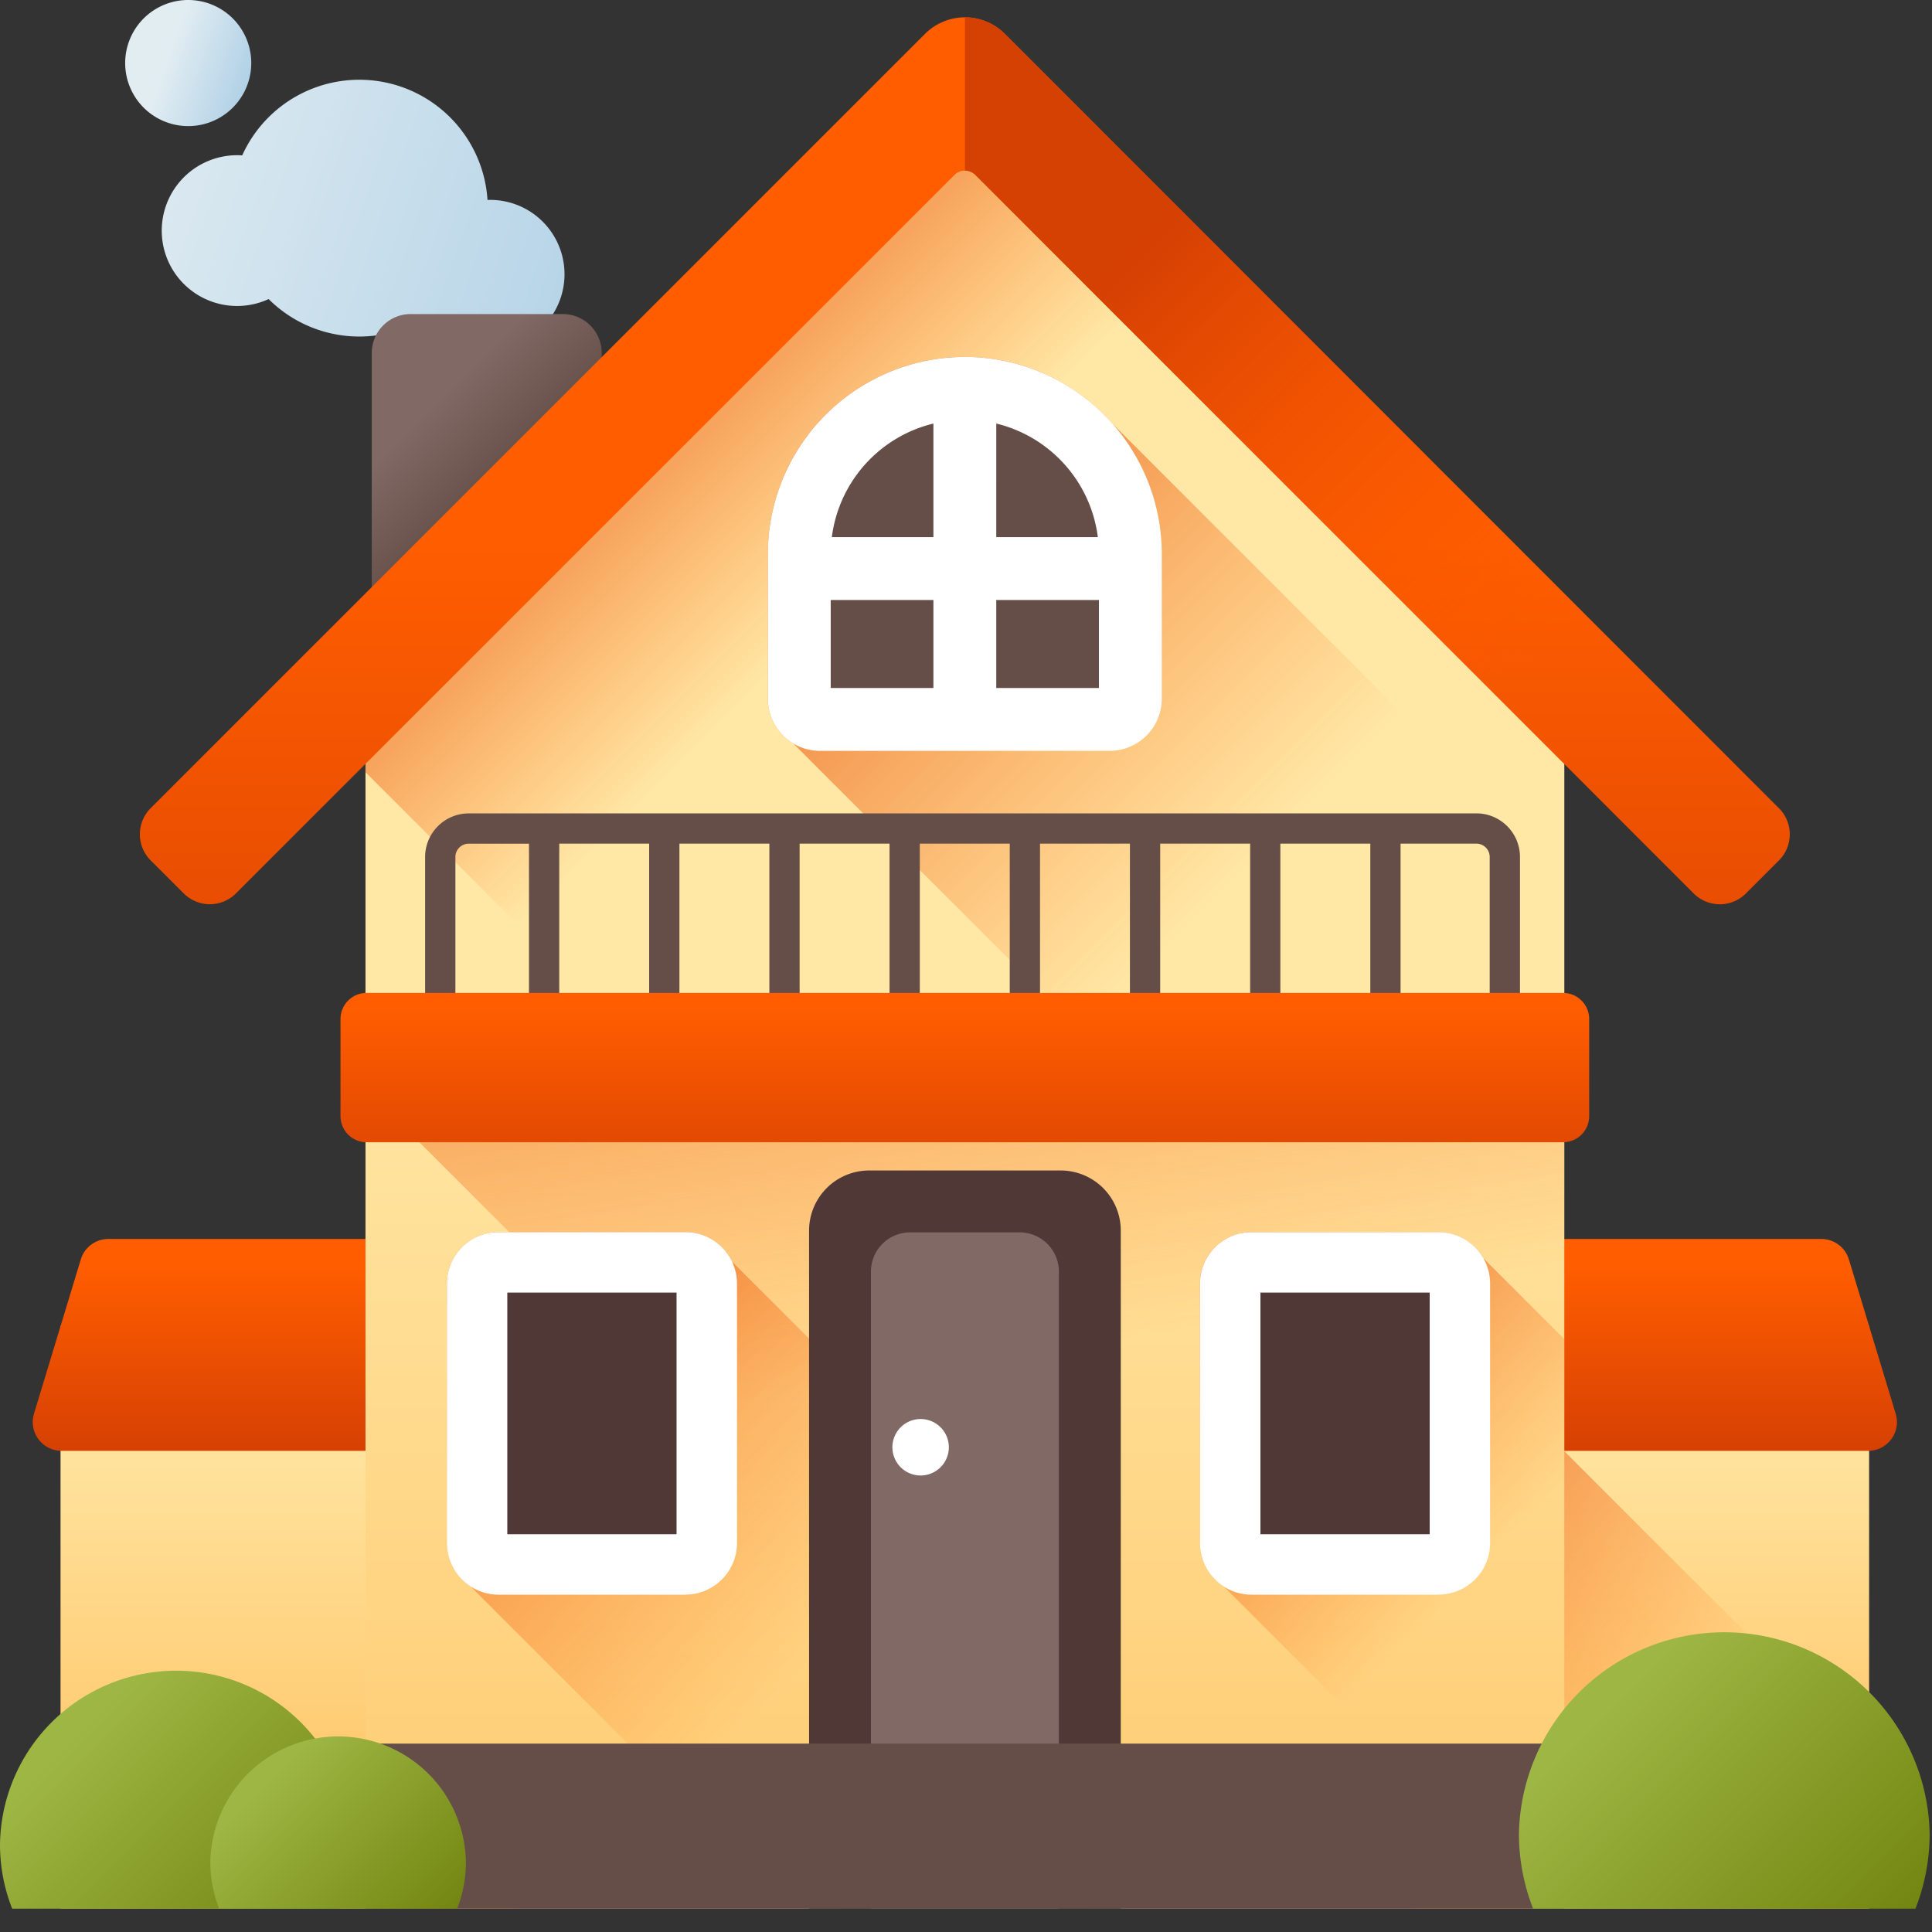<svg width="45" height="45" fill="none" xmlns="http://www.w3.org/2000/svg"><rect width="100%" height="100%" fill="#333333" stroke="none"/><path d="M3.942 6.136a1.757 1.757 0 011.7-2.517 2.992 2.992 0 015.713 1.038 1.732 1.732 0 11-1.369 2.707 2.992 2.992 0 01-3.729-.398 1.756 1.756 0 01-2.315-.83z" fill="url(#paint0_linear)"/><path d="M4.384 2.937a1.468 1.468 0 100-2.937 1.468 1.468 0 000 2.937z" fill="url(#paint1_linear)"/><path d="M13.108 14.778H9.566a.907.907 0 01-.907-.907V8.222c0-.501.406-.907.907-.907h3.542c.5 0 .907.406.907.907v5.649a.907.907 0 01-.907.907z" fill="url(#paint2_linear)"/><path d="M11.986 30.885H1.41v13.572h10.576V30.885z" fill="url(#paint3_linear)"/><path d="M12.426 33.793H1.434a.671.671 0 01-.642-.866l1.09-3.593a.67.67 0 01.642-.476h9.902v4.935z" fill="url(#paint4_linear)"/><path d="M43.535 30.885H32.96v13.572h10.575V30.885z" fill="url(#paint5_linear)"/><path d="M43.535 40.901l-7.105-7.106h-3.47v10.661h10.575v-3.555z" fill="url(#paint6_linear)"/><path d="M32.52 33.793h10.992c.45 0 .773-.435.642-.866l-1.09-3.593a.67.67 0 00-.643-.476H32.52v4.935z" fill="url(#paint7_linear)"/><path d="M36.436 16.377v28.08H8.513v-28.08L22.473 2.69l13.963 13.687z" fill="url(#paint8_linear)"/><path d="M8.513 16.377v1.609l26.47 26.47h1.453v-28.08L22.473 2.69 8.513 16.377z" fill="url(#paint9_linear)"/><path d="M36.436 24.863v19.593H27.62L8.513 25.35v-.486h27.923z" fill="url(#paint10_linear)"/><path d="M32.121 44.456H18.465L10.96 36.95a1.201 1.201 0 01-.55-1.008V29.9c0-.662.538-1.2 1.2-1.2h4.356c.422 0 .794.22 1.009.55l-.033.026 15.18 15.18z" fill="url(#paint11_linear)"/><path d="M15.964 36.439H11.61a.497.497 0 01-.497-.498v-6.04c0-.275.223-.498.497-.498h4.355c.275 0 .498.223.498.498v6.04a.497.497 0 01-.498.498z" fill="#503837"/><path d="M15.965 37.143h-4.356a1.203 1.203 0 01-1.2-1.201V29.9c0-.663.538-1.201 1.2-1.201h4.356c.662 0 1.201.538 1.201 1.2v6.042c0 .662-.539 1.2-1.201 1.2zm-4.149-1.408h3.942v-5.628h-3.942v5.628z" fill="#fff"/><path d="M36.437 31.191v13.265h-.429l-7.506-7.506a1.2 1.2 0 01-.552-1.008V29.9c0-.662.54-1.2 1.202-1.2h4.355c.422 0 .794.22 1.009.55l.017.013-.012.013 1.916 1.915z" fill="url(#paint12_linear)"/><path d="M33.507 36.439h-4.355a.497.497 0 01-.498-.498v-6.04c0-.275.223-.498.498-.498h4.355c.275 0 .497.223.497.498v6.04a.497.497 0 01-.497.498z" fill="#503837"/><path d="M33.507 37.143H29.15a1.203 1.203 0 01-1.2-1.201V29.9c0-.663.538-1.201 1.2-1.201h4.356c.662 0 1.201.538 1.201 1.2v6.042c0 .662-.539 1.2-1.201 1.2zm-4.149-1.408H33.3v-5.628h-3.942v5.628z" fill="#fff"/><path d="M19.565 44.456V29.202c0-.673.545-1.218 1.218-1.218h3.383c.673 0 1.218.545 1.218 1.218v15.254h-5.82z" fill="#816965"/><path d="M26.105 44.456h-1.441V29.617a.916.916 0 00-.913-.913h-2.552a.913.913 0 00-.913.913v14.84h-1.441V28.663a1.4 1.4 0 011.4-1.4h4.459a1.4 1.4 0 011.401 1.4v15.792z" fill="#503837"/><path d="M21.443 34.367a.657.657 0 100-1.315.657.657 0 000 1.315z" fill="#fff"/><path d="M36.437 40.612H8.512v3.844h27.925v-3.844z" fill="#654E48"/><path d="M8.207 42.954c0 .53-.1 1.037-.284 1.502H.283A4.088 4.088 0 010 42.954a4.104 4.104 0 018.207 0z" fill="url(#paint13_linear)"/><path d="M10.852 43.367c0 .384-.072.752-.205 1.09H5.105a2.966 2.966 0 01-.206-1.09 2.977 2.977 0 015.953 0z" fill="url(#paint14_linear)"/><path d="M44.945 42.705c0 .619-.117 1.209-.33 1.751h-8.906a4.768 4.768 0 01-.33-1.751 4.784 4.784 0 019.566 0z" fill="url(#paint15_linear)"/><path d="M36.436 20.394v14.882L18.474 17.314a1.211 1.211 0 01-.59-1.038V12.9a4.593 4.593 0 014.589-4.587c1.37 0 2.6.605 3.442 1.559l10.52 10.52z" fill="url(#paint16_linear)"/><path d="M34.39 18.946H10.917c-.56 0-1.015.455-1.015 1.015v4.506h.705v-4.506a.31.31 0 01.31-.31h1.404v4.816h.705V19.65h2.094v4.816h.705V19.65h2.095v4.816h.705V19.65h2.094v4.816h.705V19.65h2.095v4.816h.705V19.65h2.094v4.816h.705V19.65h2.095v4.816h.704V19.65h2.095v4.816h.705V19.65h1.766c.17 0 .31.139.31.31v4.506h.705V19.96c0-.56-.455-1.015-1.015-1.015z" fill="#654E48"/><path d="M37.015 23.735v2.26a.608.608 0 01-.608.61H8.539a.608.608 0 01-.608-.61v-2.26c0-.335.272-.608.608-.608h27.867c.337 0 .609.273.609.608z" fill="url(#paint17_linear)"/><path d="M41.435 18.825L23.405.789a1.316 1.316 0 00-1.86 0L3.51 18.823a.86.86 0 000 1.218l.769.768a.86.86 0 001.217 0L22.23 4.076a.346.346 0 01.49 0L39.449 20.81a.86.86 0 001.217 0l.769-.769a.86.86 0 000-1.217z" fill="url(#paint18_linear)"/><path d="M23.406.79a1.312 1.312 0 00-.93-.386v3.57c.088 0 .176.034.244.102l16.73 16.735a.86.86 0 001.216 0l.77-.769a.86.86 0 000-1.217L23.405.789z" fill="url(#paint19_linear)"/><path d="M25.846 16.757H19.1a.482.482 0 01-.482-.482v-3.374a3.856 3.856 0 117.711 0v3.374a.482.482 0 01-.482.482z" fill="#654E48"/><path d="M22.473 8.314a4.593 4.593 0 00-4.588 4.587v3.374c0 .67.545 1.214 1.214 1.214h6.748c.669 0 1.213-.545 1.213-1.214V12.9a4.593 4.593 0 00-4.587-4.587zm3.098 4.197h-2.366V9.865a3.13 3.13 0 012.366 2.646zm-3.83-2.646v2.646h-2.366a3.13 3.13 0 012.366-2.646zm-2.392 4.11h2.392v2.05h-2.392v-2.05zm3.856 2.05v-2.05h2.391v2.05h-2.391z" fill="#fff"/><defs><linearGradient id="paint0_linear" x1="2.244" y1="2.82" x2="19.536" y2="8.836" gradientUnits="userSpaceOnUse"><stop stop-color="#E2EDF2"/><stop offset="1" stop-color="#9FC7E2"/></linearGradient><linearGradient id="paint1_linear" x1="3.908" y1="1.304" x2="6.454" y2="2.19" gradientUnits="userSpaceOnUse"><stop stop-color="#E2EDF2"/><stop offset="1" stop-color="#9FC7E2"/></linearGradient><linearGradient id="paint2_linear" x1="9.902" y1="9.613" x2="11.679" y2="11.389" gradientUnits="userSpaceOnUse"><stop stop-color="#816965"/><stop offset="1" stop-color="#654E48"/></linearGradient><linearGradient id="paint3_linear" x1="6.698" y1="32.605" x2="6.698" y2="44.657" gradientUnits="userSpaceOnUse"><stop stop-color="#FFE7A5"/><stop offset=".966" stop-color="#FFBF5C"/></linearGradient><linearGradient id="paint4_linear" x1="6.594" y1="29.483" x2="6.594" y2="33.867" gradientUnits="userSpaceOnUse"><stop stop-color="#FF5D00"/><stop offset="1" stop-color="#D54003"/></linearGradient><linearGradient id="paint5_linear" x1="38.247" y1="32.605" x2="38.247" y2="44.657" gradientUnits="userSpaceOnUse"><stop stop-color="#FFE7A5"/><stop offset=".966" stop-color="#FFBF5C"/></linearGradient><linearGradient id="paint6_linear" x1="38" y1="42.072" x2="27.038" y2="32.303" gradientUnits="userSpaceOnUse"><stop stop-color="#FF5D00" stop-opacity="0"/><stop offset="1" stop-color="#D54003"/></linearGradient><linearGradient id="paint7_linear" x1="38.351" y1="29.483" x2="38.351" y2="33.867" gradientUnits="userSpaceOnUse"><stop stop-color="#FF5D00"/><stop offset="1" stop-color="#D54003"/></linearGradient><linearGradient id="paint8_linear" x1="22.474" y1="23.863" x2="22.474" y2="53.429" gradientUnits="userSpaceOnUse"><stop stop-color="#FFE7A5"/><stop offset=".966" stop-color="#FFBF5C"/><stop offset="1" stop-color="#DB9E36"/></linearGradient><linearGradient id="paint9_linear" x1="19.456" y1="14.164" x2="11.373" y2="6.081" gradientUnits="userSpaceOnUse"><stop stop-color="#FF5D00" stop-opacity="0"/><stop offset="1" stop-color="#D54003"/></linearGradient><linearGradient id="paint10_linear" x1="23.525" y1="31.631" x2="20.362" y2="11.999" gradientUnits="userSpaceOnUse"><stop stop-color="#FF5D00" stop-opacity="0"/><stop offset="1" stop-color="#D54003"/></linearGradient><linearGradient id="paint11_linear" x1="19.227" y1="38.361" x2="6.63" y2="25.764" gradientUnits="userSpaceOnUse"><stop stop-color="#FF5D00" stop-opacity="0"/><stop offset="1" stop-color="#D54003"/></linearGradient><linearGradient id="paint12_linear" x1="34.699" y1="36.292" x2="26.634" y2="28.226" gradientUnits="userSpaceOnUse"><stop stop-color="#FF5D00" stop-opacity="0"/><stop offset="1" stop-color="#D54003"/></linearGradient><linearGradient id="paint13_linear" x1="1.789" y1="40.4" x2="6.853" y2="45.462" gradientUnits="userSpaceOnUse"><stop stop-color="#9EB644"/><stop offset="1" stop-color="#738611"/></linearGradient><linearGradient id="paint14_linear" x1="6.197" y1="41.513" x2="9.87" y2="45.186" gradientUnits="userSpaceOnUse"><stop stop-color="#9EB644"/><stop offset="1" stop-color="#738611"/></linearGradient><linearGradient id="paint15_linear" x1="37.464" y1="39.727" x2="43.366" y2="45.63" gradientUnits="userSpaceOnUse"><stop stop-color="#9EB644"/><stop offset="1" stop-color="#738611"/></linearGradient><linearGradient id="paint16_linear" x1="28.888" y1="20.307" x2="15.975" y2="7.393" gradientUnits="userSpaceOnUse"><stop stop-color="#FF5D00" stop-opacity="0"/><stop offset="1" stop-color="#D54003"/></linearGradient><linearGradient id="paint17_linear" x1="22.473" y1="23.498" x2="22.473" y2="28.11" gradientUnits="userSpaceOnUse"><stop stop-color="#FF5D00"/><stop offset="1" stop-color="#D54003"/></linearGradient><linearGradient id="paint18_linear" x1="22.472" y1="12.603" x2="22.472" y2="28.263" gradientUnits="userSpaceOnUse"><stop stop-color="#FF5D00"/><stop offset="1" stop-color="#D54003"/></linearGradient><linearGradient id="paint19_linear" x1="35.941" y1="15.384" x2="26.476" y2="5.919" gradientUnits="userSpaceOnUse"><stop stop-color="#FF5D00" stop-opacity="0"/><stop offset="1" stop-color="#D54003"/></linearGradient></defs></svg>